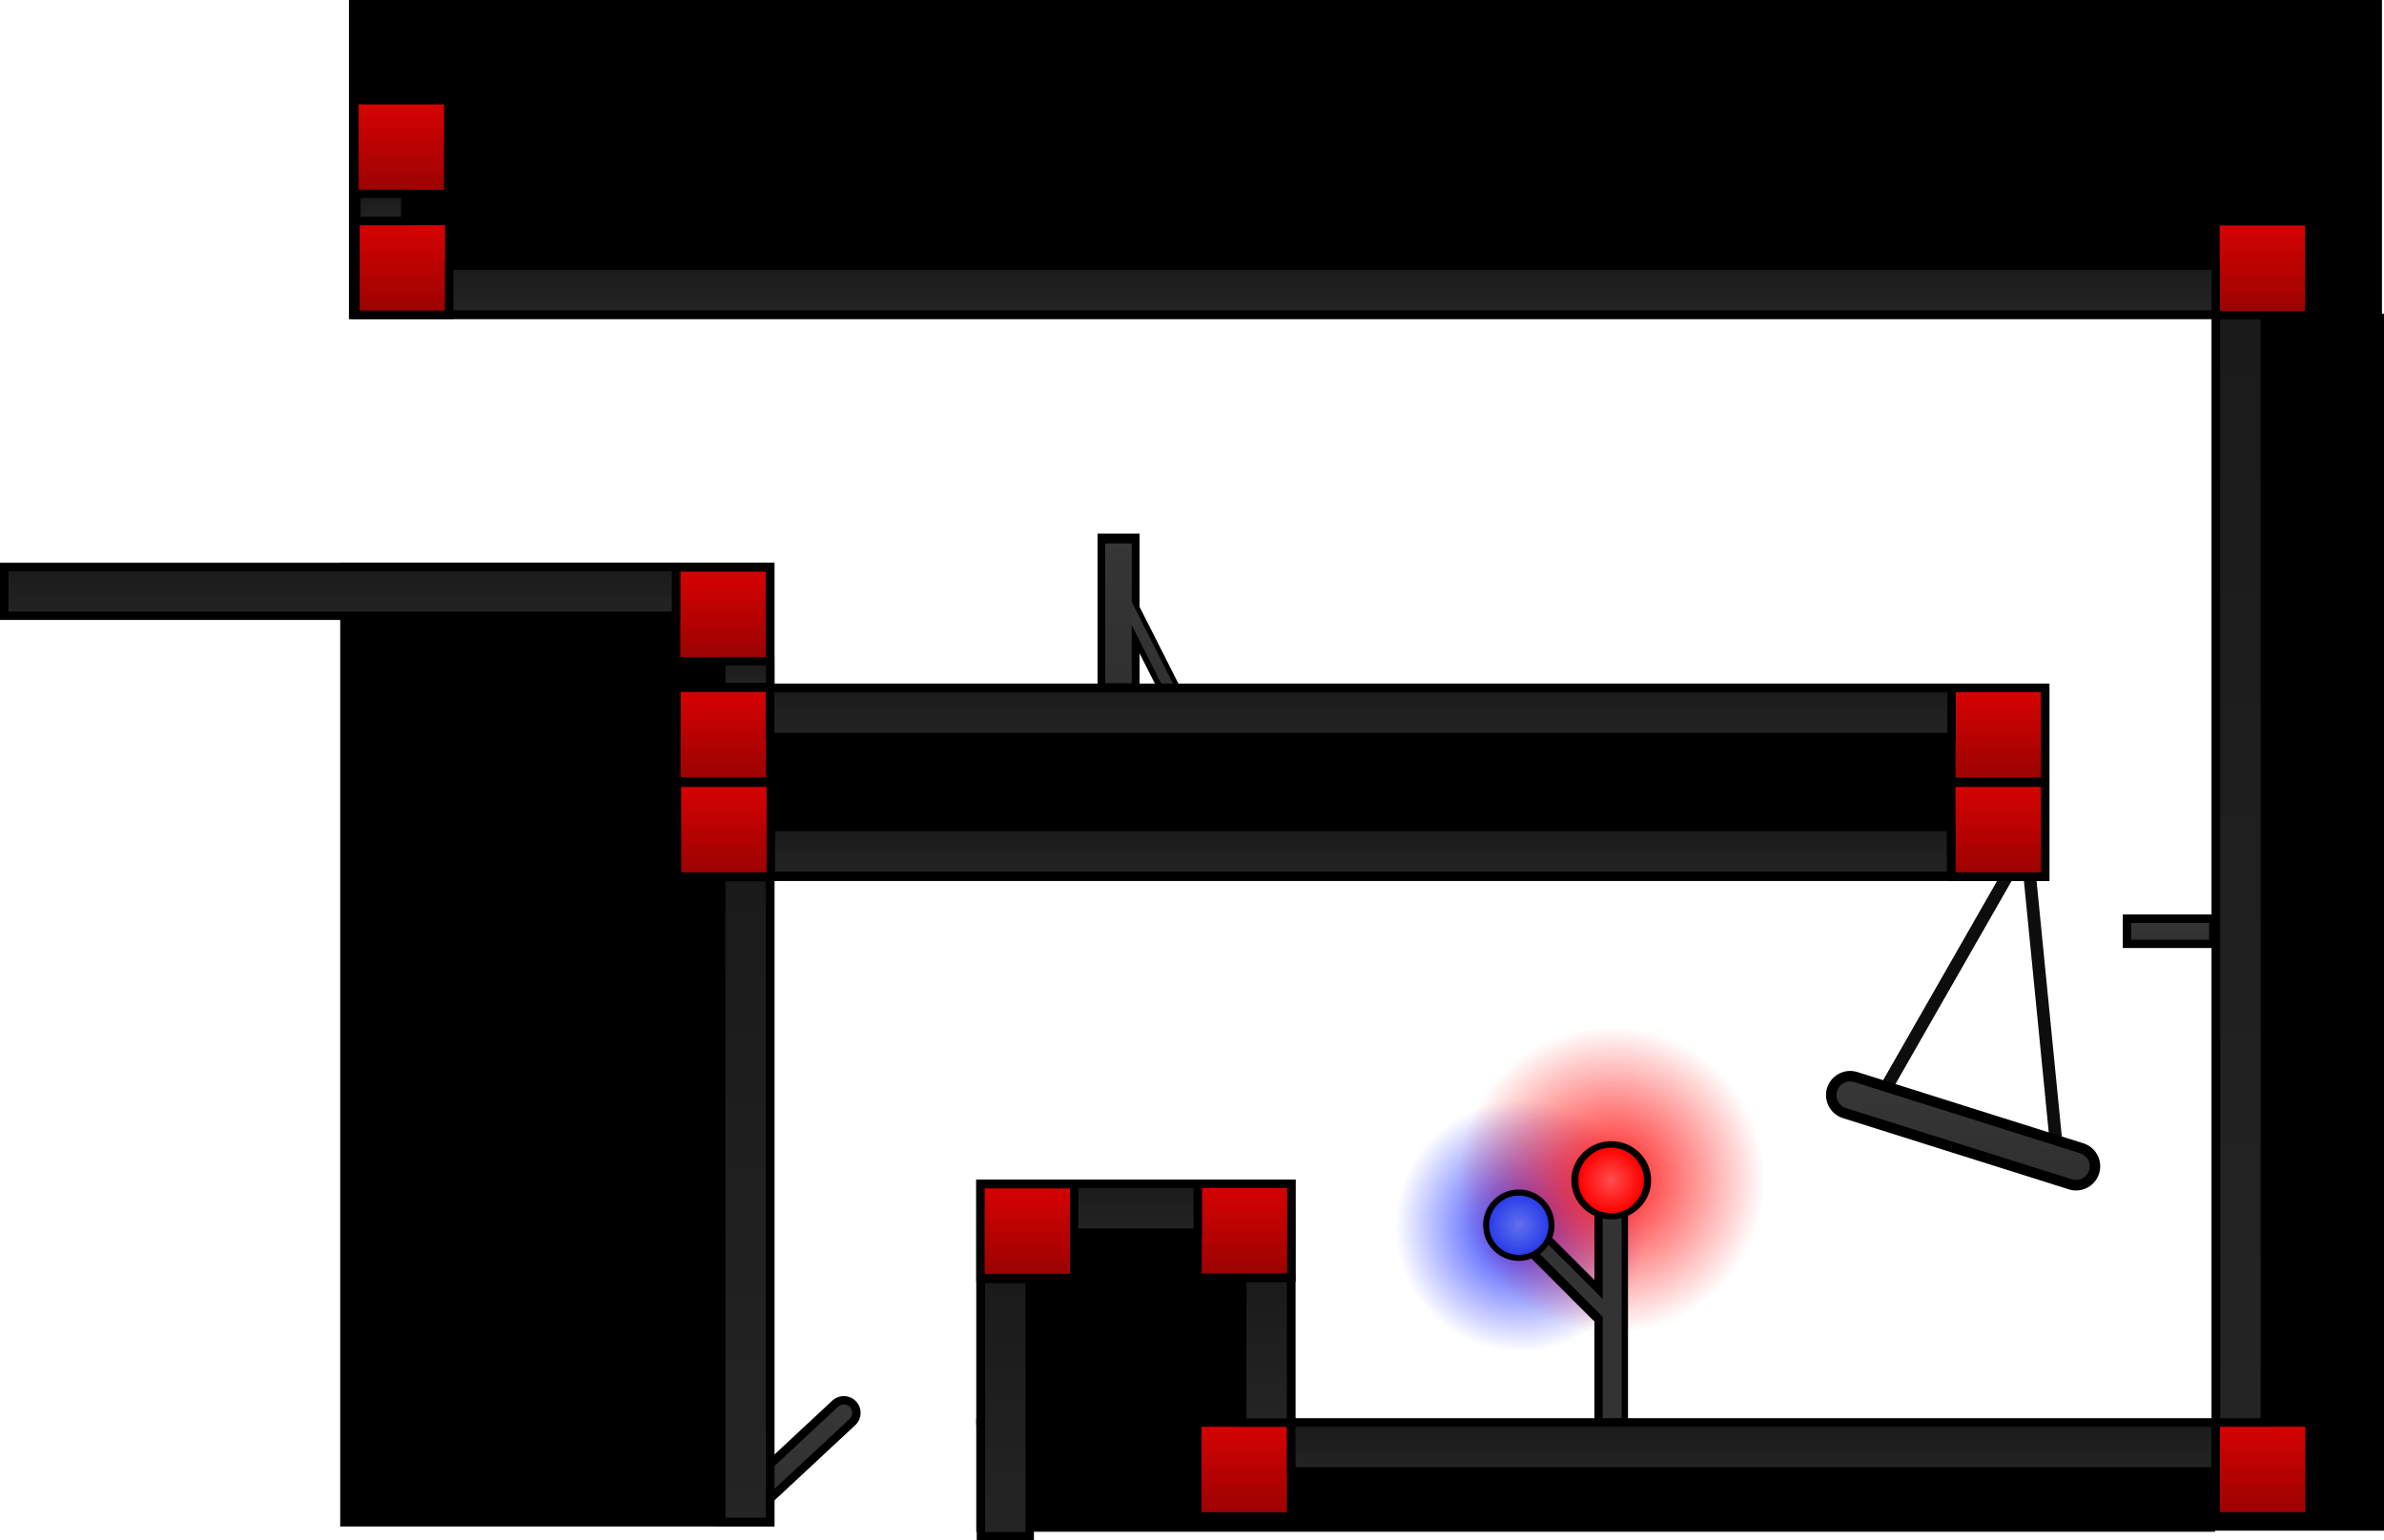 <svg version="1.1" xmlns="http://www.w3.org/2000/svg" xmlns:xlink="http://www.w3.org/1999/xlink" width="567.662" height="366.813" viewBox="0,0,567.662,366.813"><defs><linearGradient x1="104.333" y1="334.374" x2="104.333" y2="356.008" gradientUnits="userSpaceOnUse" id="color-1"><stop offset="0" stop-color="#363636"/><stop offset="1" stop-color="#303030"/></linearGradient><radialGradient cx="277.131" cy="289.959" r="29.917" gradientUnits="userSpaceOnUse" id="color-2"><stop offset="0" stop-color="#1629ff"/><stop offset="1" stop-color="#1629ff" stop-opacity="0"/></radialGradient><radialGradient cx="298.72" cy="278.889" r="36.524" gradientUnits="userSpaceOnUse" id="color-3"><stop offset="0" stop-color="#ff1414"/><stop offset="1" stop-color="#ff1414" stop-opacity="0"/></radialGradient><linearGradient x1="188.496" y1="141.619" x2="188.496" y2="162.267" gradientUnits="userSpaceOnUse" id="color-4"><stop offset="0" stop-color="#363636"/><stop offset="1" stop-color="#303030"/></linearGradient><linearGradient x1="10.835" y1="50.563" x2="10.835" y2="72.897" gradientUnits="userSpaceOnUse" id="color-5"><stop offset="0" stop-color="#d80202"/><stop offset="1" stop-color="#9a0202"/></linearGradient><linearGradient x1="10.585" y1="21.813" x2="10.585" y2="44.147" gradientUnits="userSpaceOnUse" id="color-6"><stop offset="0" stop-color="#d80202"/><stop offset="1" stop-color="#9a0202"/></linearGradient><linearGradient x1="5.697" y1="44.09" x2="5.697" y2="50.557" gradientUnits="userSpaceOnUse" id="color-7"><stop offset="0" stop-color="#1a1a1a"/><stop offset="1" stop-color="#242424"/></linearGradient><linearGradient x1="87.192" y1="133.063" x2="87.192" y2="155.397" gradientUnits="userSpaceOnUse" id="color-8"><stop offset="0" stop-color="#d80202"/><stop offset="1" stop-color="#9a0202"/></linearGradient><linearGradient x1="-3.993" y1="132.948" x2="-3.993" y2="144.568" gradientUnits="userSpaceOnUse" id="color-9"><stop offset="0" stop-color="#1a1a1a"/><stop offset="1" stop-color="#242424"/></linearGradient><linearGradient x1="87.263" y1="161.706" x2="87.263" y2="184.04" gradientUnits="userSpaceOnUse" id="color-10"><stop offset="0" stop-color="#d80202"/><stop offset="1" stop-color="#9a0202"/></linearGradient><linearGradient x1="87.388" y1="184.331" x2="87.388" y2="206.665" gradientUnits="userSpaceOnUse" id="color-11"><stop offset="0" stop-color="#d80202"/><stop offset="1" stop-color="#9a0202"/></linearGradient><linearGradient x1="390.817" y1="161.76" x2="390.817" y2="184.093" gradientUnits="userSpaceOnUse" id="color-12"><stop offset="0" stop-color="#d80202"/><stop offset="1" stop-color="#9a0202"/></linearGradient><linearGradient x1="390.817" y1="184.331" x2="390.817" y2="206.665" gradientUnits="userSpaceOnUse" id="color-13"><stop offset="0" stop-color="#d80202"/><stop offset="1" stop-color="#9a0202"/></linearGradient><linearGradient x1="92.607" y1="155.369" x2="92.607" y2="161.523" gradientUnits="userSpaceOnUse" id="color-14"><stop offset="0" stop-color="#1a1a1a"/><stop offset="1" stop-color="#242424"/></linearGradient><linearGradient x1="239.049" y1="161.804" x2="239.049" y2="173.424" gradientUnits="userSpaceOnUse" id="color-15"><stop offset="0" stop-color="#1a1a1a"/><stop offset="1" stop-color="#242424"/></linearGradient><linearGradient x1="239.08" y1="194.852" x2="239.08" y2="206.472" gradientUnits="userSpaceOnUse" id="color-16"><stop offset="0" stop-color="#1a1a1a"/><stop offset="1" stop-color="#242424"/></linearGradient><linearGradient x1="159.65" y1="279.926" x2="159.65" y2="302.26" gradientUnits="userSpaceOnUse" id="color-17"><stop offset="0" stop-color="#d80202"/><stop offset="1" stop-color="#9a0202"/></linearGradient><linearGradient x1="211.35" y1="279.841" x2="211.35" y2="302.174" gradientUnits="userSpaceOnUse" id="color-18"><stop offset="0" stop-color="#d80202"/><stop offset="1" stop-color="#9a0202"/></linearGradient><linearGradient x1="211.279" y1="336.698" x2="211.279" y2="359.031" gradientUnits="userSpaceOnUse" id="color-19"><stop offset="0" stop-color="#d80202"/><stop offset="1" stop-color="#9a0202"/></linearGradient><linearGradient x1="453.764" y1="336.683" x2="453.764" y2="359.016" gradientUnits="userSpaceOnUse" id="color-20"><stop offset="0" stop-color="#d80202"/><stop offset="1" stop-color="#9a0202"/></linearGradient><linearGradient x1="453.719" y1="50.637" x2="453.719" y2="72.971" gradientUnits="userSpaceOnUse" id="color-21"><stop offset="0" stop-color="#d80202"/><stop offset="1" stop-color="#9a0202"/></linearGradient><linearGradient x1="232.301" y1="61.195" x2="232.301" y2="72.815" gradientUnits="userSpaceOnUse" id="color-22"><stop offset="0" stop-color="#1a1a1a"/><stop offset="1" stop-color="#242424"/></linearGradient><linearGradient x1="448.495" y1="72.999" x2="448.495" y2="336.652" gradientUnits="userSpaceOnUse" id="color-23"><stop offset="0" stop-color="#1a1a1a"/><stop offset="1" stop-color="#242424"/></linearGradient><linearGradient x1="332.532" y1="336.706" x2="332.532" y2="348.326" gradientUnits="userSpaceOnUse" id="color-24"><stop offset="0" stop-color="#1a1a1a"/><stop offset="1" stop-color="#242424"/></linearGradient><linearGradient x1="185.497" y1="279.849" x2="185.497" y2="291.469" gradientUnits="userSpaceOnUse" id="color-25"><stop offset="0" stop-color="#1a1a1a"/><stop offset="1" stop-color="#242424"/></linearGradient><linearGradient x1="216.62" y1="302.253" x2="216.62" y2="336.681" gradientUnits="userSpaceOnUse" id="color-26"><stop offset="0" stop-color="#1a1a1a"/><stop offset="1" stop-color="#242424"/></linearGradient><linearGradient x1="181.338" y1="127.354" x2="181.338" y2="160.621" gradientUnits="userSpaceOnUse" id="color-27"><stop offset="0" stop-color="#363636"/><stop offset="1" stop-color="#303030"/></linearGradient><linearGradient x1="431.756" y1="216.98" x2="431.756" y2="222.48" gradientUnits="userSpaceOnUse" id="color-28"><stop offset="0" stop-color="#363636"/><stop offset="1" stop-color="#303030"/></linearGradient><radialGradient cx="276.677" cy="289.697" r="7.071" gradientUnits="userSpaceOnUse" id="color-29"><stop offset="0" stop-color="#6270ee"/><stop offset="1" stop-color="#2a3de8"/></radialGradient><radialGradient cx="298.649" cy="279.032" r="7.804" gradientUnits="userSpaceOnUse" id="color-30"><stop offset="0" stop-color="#ff4d4d"/><stop offset="1" stop-color="#ff0000"/></radialGradient><linearGradient x1="382.461" y1="258.707" x2="382.461" y2="275.668" gradientUnits="userSpaceOnUse" id="color-31"><stop offset="0" stop-color="#363636"/><stop offset="1" stop-color="#303030"/></linearGradient><linearGradient x1="92.567" y1="206.819" x2="92.567" y2="360.33" gradientUnits="userSpaceOnUse" id="color-32"><stop offset="0" stop-color="#1a1a1a"/><stop offset="1" stop-color="#242424"/></linearGradient><linearGradient x1="154.4" y1="302.495" x2="154.4" y2="363.756" gradientUnits="userSpaceOnUse" id="color-33"><stop offset="0" stop-color="#1a1a1a"/><stop offset="1" stop-color="#242424"/></linearGradient></defs><g transform="translate(84.982,2.057)"><g data-paper-data="{&quot;isPaintingLayer&quot;:true}" fill-rule="nonzero" stroke-linejoin="miter" stroke-miterlimit="10" stroke-dasharray="" stroke-dashoffset="0" style="mix-blend-mode: normal"><path d="M398.416,207.416l6.075,61.53" fill="none" stroke="#0d0d0d" stroke-width="3" stroke-linecap="round"/><path d="M393.939,204.813l-30.448,53.236" fill="none" stroke="#0d0d0d" stroke-width="3" stroke-linecap="round"/><path d="M115.939,334.374l-23.214,21.634" fill="none" stroke="#000000" stroke-width="8" stroke-linecap="round"/><path d="M115.939,334.374l-23.214,21.634" fill="none" stroke="url(#color-1)" stroke-width="4" stroke-linecap="round"/><path d="M247.214,289.959c0,-16.523 13.394,-29.917 29.917,-29.917c16.523,0 29.917,13.394 29.917,29.917c0,16.523 -13.394,29.917 -29.917,29.917c-16.523,0 -29.917,-13.394 -29.917,-29.917z" fill="url(#color-2)" stroke="none" stroke-width="0" stroke-linecap="butt"/><path d="M262.196,278.889c0,-20.172 16.352,-36.524 36.524,-36.524c20.172,0 36.524,16.352 36.524,36.524c0,20.172 -16.352,36.524 -36.524,36.524c-20.172,0 -36.524,-16.352 -36.524,-36.524z" fill="url(#color-3)" stroke="none" stroke-width="0" stroke-linecap="butt"/><path d="M296.669,309.688l-16.5,-16.5" fill="none" stroke="#000000" stroke-width="7" stroke-linecap="round"/><path d="M298.669,336.188v-48.928" fill="none" stroke="#000000" stroke-width="8" stroke-linecap="round"/><path d="M281.942,294.675l16.847,16.847" fill="none" stroke="#333333" stroke-width="3" stroke-linecap="round"/><path d="M298.896,287.76v49.678" fill="none" stroke="#333333" stroke-width="4.5" stroke-linecap="round"/><path d="M183.08,141.483l10.637,21.034" fill="none" stroke="#000000" stroke-width="5" stroke-linecap="round"/><path d="M176.356,161v-36h10v36z" fill="#000000" stroke="none" stroke-width="0" stroke-linecap="butt"/><path d="M-3.971,361.433v-229.5h103.42v229.5z" data-paper-data="{&quot;index&quot;:null}" fill="#000000" stroke="none" stroke-width="0" stroke-linecap="butt"/><path d="M183.275,141.619l10.442,20.647" fill="none" stroke="url(#color-4)" stroke-width="2.5" stroke-linecap="round"/><path d="M-1.896,73.946v-76.003h484.089v76.003z" data-paper-data="{&quot;index&quot;:null}" fill="#000000" stroke="none" stroke-width="0" stroke-linecap="butt"/><path d="M441.644,362.432v-289.79h41.036v289.79z" fill="#000000" stroke="none" stroke-width="0" stroke-linecap="butt"/><path d="M96.794,207.73v-47.015h306.231v47.015z" fill="#000000" stroke="none" stroke-width="0" stroke-linecap="butt"/><path d="M420.481,223.688v-8h22v8z" fill="#000000" stroke="none" stroke-width="0" stroke-linecap="butt"/><path d="M409.359,275.668l-53.795,-16.961" fill="none" stroke="#000000" stroke-width="11.5" stroke-linecap="round"/><path d="M147.481,362.688v-27h295v27z" fill="#000000" stroke="none" stroke-width="0" stroke-linecap="butt"/><path d="M289.169,279.002c0,-5.144 4.253,-9.314 9.5,-9.314c5.247,0 9.5,4.17 9.5,9.314c0,5.144 -4.253,9.314 -9.5,9.314c-5.247,0 -9.5,-4.17 -9.5,-9.314z" fill="#000000" stroke="none" stroke-width="0" stroke-linecap="butt"/><path d="M268.169,289.688c0,-4.694 3.806,-8.5 8.5,-8.5c4.694,0 8.5,3.806 8.5,8.5c0,4.694 -3.806,8.5 -8.5,8.5c-4.694,0 -8.5,-3.806 -8.5,-8.5z" fill="#000000" stroke="#000000" stroke-width="0" stroke-linecap="butt"/><path d="M147.481,337.317v-58.502h76v58.502z" fill="#000000" stroke="none" stroke-width="0" stroke-linecap="butt"/><path d="M-0.332,72.897v-22.333h22.333v22.333z" fill="url(#color-5)" stroke="#000000" stroke-width="2" stroke-linecap="butt"/><path d="M-0.582,44.147v-22.333h22.333v22.333z" fill="url(#color-6)" stroke="#000000" stroke-width="2" stroke-linecap="butt"/><path d="M-0.113,44.09h11.62v6.467h-11.62z" data-paper-data="{&quot;index&quot;:null}" fill="url(#color-7)" stroke="#000000" stroke-width="2" stroke-linecap="butt"/><path d="M76.025,155.397v-22.333h22.333v22.333z" fill="url(#color-8)" stroke="#000000" stroke-width="2" stroke-linecap="butt"/><path d="M75.995,132.948v11.62h-159.977v-11.62z" data-paper-data="{&quot;index&quot;:null}" fill="url(#color-9)" stroke="#000000" stroke-width="2" stroke-linecap="butt"/><path d="M76.096,184.04v-22.333h22.333v22.333z" fill="url(#color-10)" stroke="#000000" stroke-width="2" stroke-linecap="butt"/><path d="M76.221,206.665v-22.333h22.333v22.333z" fill="url(#color-11)" stroke="#000000" stroke-width="2" stroke-linecap="butt"/><path d="M379.65,184.093v-22.333h22.333v22.333z" fill="url(#color-12)" stroke="#000000" stroke-width="2" stroke-linecap="butt"/><path d="M379.65,206.665v-22.333h22.333v22.333z" fill="url(#color-13)" stroke="#000000" stroke-width="2" stroke-linecap="butt"/><path d="M98.417,161.523h-11.62v-6.154h11.62z" data-paper-data="{&quot;index&quot;:null}" fill="url(#color-14)" stroke="#000000" stroke-width="2" stroke-linecap="butt"/><path d="M379.704,161.804v11.62h-281.311v-11.62z" data-paper-data="{&quot;index&quot;:null}" fill="url(#color-15)" stroke="#000000" stroke-width="2" stroke-linecap="butt"/><path d="M98.575,206.472v-11.62h281.011v11.62z" data-paper-data="{&quot;index&quot;:null}" fill="url(#color-16)" stroke="#000000" stroke-width="2" stroke-linecap="butt"/><path d="M148.483,302.26v-22.333h22.333v22.333z" fill="url(#color-17)" stroke="#000000" stroke-width="2" stroke-linecap="butt"/><path d="M200.183,302.174v-22.333h22.333v22.333z" fill="url(#color-18)" stroke="#000000" stroke-width="2" stroke-linecap="butt"/><path d="M200.112,359.031v-22.333h22.333v22.333z" fill="url(#color-19)" stroke="#000000" stroke-width="2" stroke-linecap="butt"/><path d="M442.598,359.016v-22.333h22.333v22.333z" fill="url(#color-20)" stroke="#000000" stroke-width="2" stroke-linecap="butt"/><path d="M442.552,72.971v-22.333h22.333v22.333z" fill="url(#color-21)" stroke="#000000" stroke-width="2" stroke-linecap="butt"/><path d="M21.979,72.815v-11.62h420.644v11.62z" data-paper-data="{&quot;index&quot;:null}" fill="url(#color-22)" stroke="#000000" stroke-width="2" stroke-linecap="butt"/><path d="M442.685,72.999h11.62v263.654h-11.62z" data-paper-data="{&quot;index&quot;:null}" fill="url(#color-23)" stroke="#000000" stroke-width="2" stroke-linecap="butt"/><path d="M442.568,336.706v11.62h-220.071v-11.62z" data-paper-data="{&quot;index&quot;:null}" fill="url(#color-24)" stroke="#000000" stroke-width="2" stroke-linecap="butt"/><path d="M200.211,279.849v11.62h-29.428v-11.62z" data-paper-data="{&quot;index&quot;:null}" fill="url(#color-25)" stroke="#000000" stroke-width="2" stroke-linecap="butt"/><path d="M222.43,336.681h-11.62v-34.428h11.62z" data-paper-data="{&quot;index&quot;:null}" fill="url(#color-26)" stroke="#000000" stroke-width="2" stroke-linecap="butt"/><path d="M178.175,160.621v-33.267h6.325v33.267z" fill="url(#color-27)" stroke="none" stroke-width="0" stroke-linecap="butt"/><path d="M421.714,222.48v-5.5h20.083v5.5z" fill="url(#color-28)" stroke="#000000" stroke-width="1.5" stroke-linecap="butt"/><path d="M269.606,289.697c0,-3.905 3.166,-7.071 7.071,-7.071c3.905,0 7.071,3.166 7.071,7.071c0,3.905 -3.166,7.071 -7.071,7.071c-3.905,0 -7.071,-3.166 -7.071,-7.071z" fill="url(#color-29)" stroke="none" stroke-width="0" stroke-linecap="butt"/><path d="M290.845,279.032c0,-4.31 3.494,-7.804 7.804,-7.804c4.31,0 7.804,3.494 7.804,7.804c0,4.31 -3.494,7.804 -7.804,7.804c-4.31,0 -7.804,-3.494 -7.804,-7.804z" fill="url(#color-30)" stroke="none" stroke-width="0" stroke-linecap="butt"/><path d="M409.359,275.668l-53.795,-16.961" fill="none" stroke="url(#color-31)" stroke-width="6.5" stroke-linecap="round"/><path d="M98.377,360.33h-11.62v-153.511h11.62z" data-paper-data="{&quot;index&quot;:null}" fill="url(#color-32)" stroke="#000000" stroke-width="2" stroke-linecap="butt"/><path d="M148.59,302.495h11.62v61.261h-11.62z" data-paper-data="{&quot;index&quot;:null}" fill="url(#color-33)" stroke="#000000" stroke-width="2" stroke-linecap="butt"/></g></g></svg>